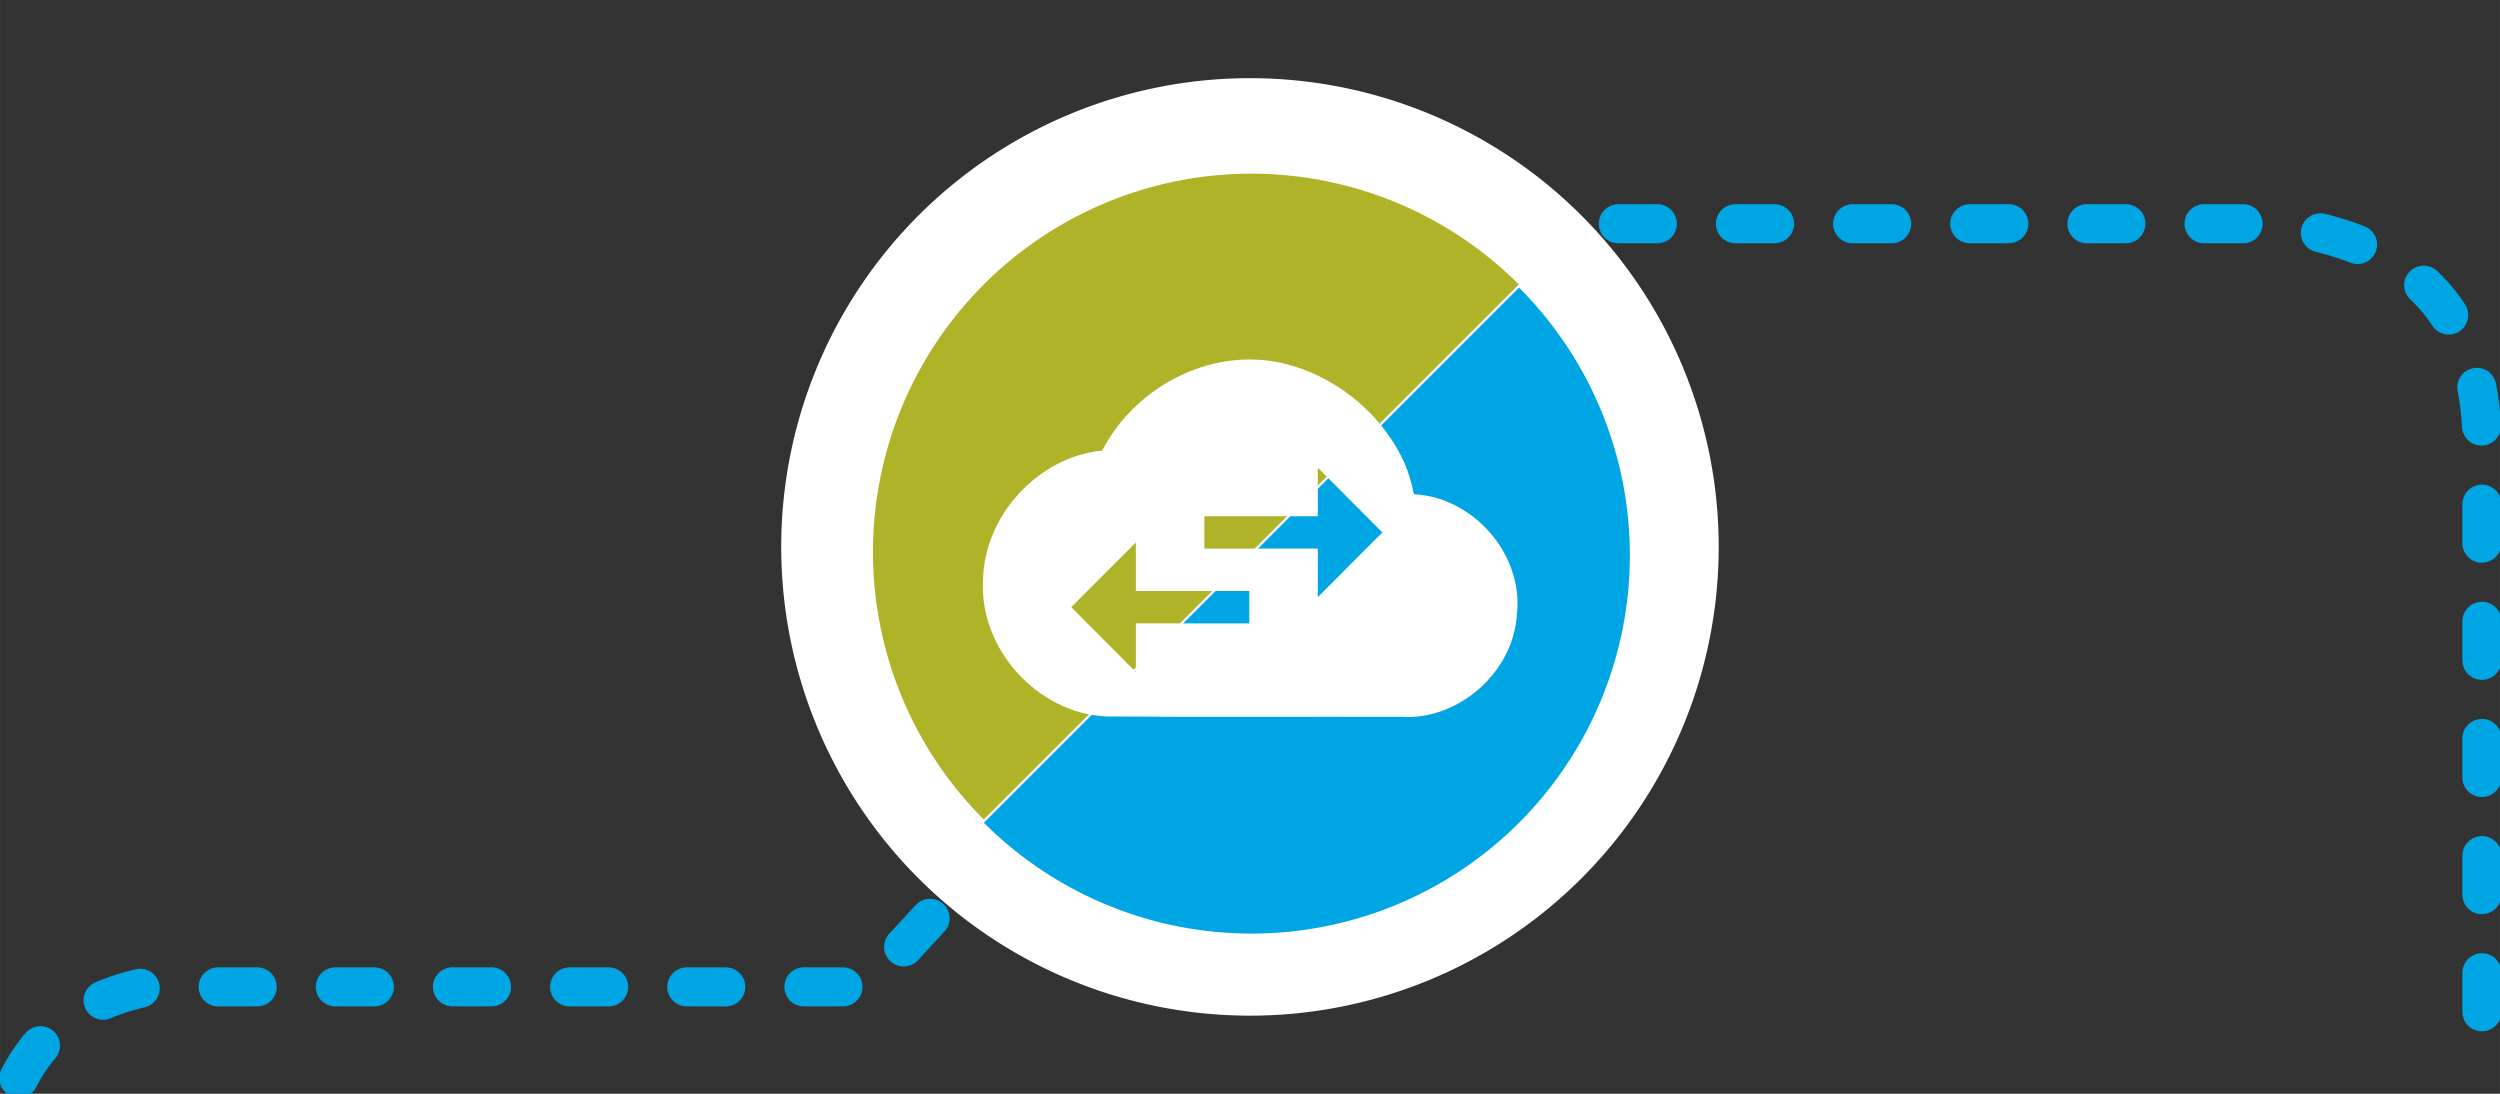 <?xml version="1.0" encoding="UTF-8" standalone="no"?>
<!-- Created with Inkscape (http://www.inkscape.org/) -->

<svg
   xmlns:dc="http://purl.org/dc/elements/1.1/"
   xmlns:cc="http://creativecommons.org/ns#"
   xmlns:rdf="http://www.w3.org/1999/02/22-rdf-syntax-ns#"
   xmlns:svg="http://www.w3.org/2000/svg"
   xmlns="http://www.w3.org/2000/svg"
   xmlns:sodipodi="http://sodipodi.sourceforge.net/DTD/sodipodi-0.dtd"
   xmlns:inkscape="http://www.inkscape.org/namespaces/inkscape"
   width="128"
   height="56"
   viewBox="0 0 33.867 14.817"
   version="1.1"
   id="svg2845"
   inkscape:version="0.92.4 (5da689c313, 2019-01-14)"
   sodipodi:docname="timeline-files.svg">
  <rect x="0" y="0" width="33.867" height="14.817" fill="#333333" stroke="none"/>
  <defs
     id="defs2839" />
  <sodipodi:namedview
     id="base"
     pagecolor="#ffffff"
     bordercolor="#666666"
     borderopacity="1.0"
     inkscape:pageopacity="0.0"
     inkscape:pageshadow="2"
     inkscape:zoom="3.959798"
     inkscape:cx="83.710599"
     inkscape:cy="11.623732"
     inkscape:document-units="mm"
     inkscape:current-layer="layer1"
     showgrid="false"
     units="px"
     inkscape:window-width="1089"
     inkscape:window-height="737"
     inkscape:window-x="797"
     inkscape:window-y="206"
     inkscape:window-maximized="0" />
  <g
     inkscape:label="Layer 1"
     inkscape:groupmode="layer"
     id="layer1"
     transform="translate(0,-282.183)">
    <path
       style="fill:none;stroke:#00a6e3;stroke-width:0.529;stroke-linecap:round;stroke-linejoin:round;stroke-miterlimit:4;stroke-dasharray:0.529, 1.058;stroke-dashoffset:0;stroke-opacity:1"
       d="m 21.923,285.214 h 8.857 c 1.611,0.214 2.774,0.924 2.842,2.842 v 8.743 m -33.367,-0.011 c 0.287,-0.562 0.807,-1.045 1.732,-1.236 h 9.754 l 1.102,-1.192"
       id="path11932"
       inkscape:connector-curvature="0"
       sodipodi:nodetypes="cccccccc" />
    <path
       style="opacity:1;fill:#ffffff;fill-opacity:1;stroke:none;stroke-width:0.585;stroke-linecap:round;stroke-linejoin:round;stroke-miterlimit:4;stroke-dasharray:0.585, 1.17;stroke-dashoffset:0;stroke-opacity:1"
       d="m 23.283,289.592 a 6.35,6.35 0 0 1 -6.35,6.35 6.35,6.35 0 0 1 -6.35,-6.35 6.35,6.35 0 0 1 6.35,-6.35 6.35,6.35 0 0 1 6.35,6.35 z"
       id="path818"
       inkscape:connector-curvature="0" />
    <path
       style="opacity:1;fill:#00a6e3;fill-opacity:1;stroke:none;stroke-width:0.486;stroke-linecap:round;stroke-linejoin:round;stroke-miterlimit:4;stroke-dasharray:0.486, 0.972;stroke-dashoffset:0;stroke-opacity:1"
       id="path831"
       sodipodi:type="arc"
       sodipodi:cx="-192.86475"
       sodipodi:cy="216.83937"
       sodipodi:rx="5.1263022"
       sodipodi:ry="5.1263022"
       sodipodi:start="0"
       sodipodi:end="3.1415927"
       d="m -187.738,216.839 a 5.126,5.126 0 0 1 -2.563,4.44 5.126,5.126 0 0 1 -5.126,0 5.126,5.126 0 0 1 -2.563,-4.44 l 5.126,0 z"
       transform="rotate(-45)" />
    <path
       d="m -187.738,-216.84 a 5.126,5.126 0 0 1 -2.563,4.439 5.126,5.126 0 0 1 -5.126,0 5.126,5.126 0 0 1 -2.563,-4.439 l 5.126,0 z"
       sodipodi:end="3.1415927"
       sodipodi:start="0"
       sodipodi:ry="5.1263022"
       sodipodi:rx="5.1263022"
       sodipodi:cy="-216.83958"
       sodipodi:cx="-192.86475"
       sodipodi:type="arc"
       id="path833"
       style="opacity:1;fill:#aeb328;fill-opacity:1;stroke:none;stroke-width:0.486;stroke-linecap:round;stroke-linejoin:round;stroke-miterlimit:4;stroke-dasharray:0.486, 0.972;stroke-dashoffset:0;stroke-opacity:1"
       transform="matrix(0.707,-0.707,-0.707,-0.707,0,0)" />
    <g
       style="fill:#ffffff;fill-opacity:1"
       transform="matrix(0.402,0,0,0.402,13.314,293.091)"
       id="use10905">
      <path
         style="fill:#ffffff;fill-opacity:1;stroke:none;stroke-width:1.469"
         d="m 48.072,15.154 c -3.037,-0.038 -6.002,1.8 -7.393,4.508 -3.172,0.301 -5.85,3.233 -5.896,6.412 -0.193,3.401 2.7,6.597 6.102,6.744 4.849,0.039 9.699,0.007 14.549,0.018 2.882,0.208 5.626,-2.231 5.771,-5.111 0.314,-2.936 -2.168,-5.763 -5.104,-5.904 -0.104,-0.56 -0.271,-1.11 -0.502,-1.631 -1.154,-2.471 -3.55,-4.365 -6.227,-4.902 -0.432,-0.085 -0.867,-0.127 -1.301,-0.133 z m 3.277,5.355 3.195,3.203 -3.195,3.203 v -2.402 h -5.615 v -1.602 h 5.615 z m -9.004,3.7 v 2.402 h 5.615 v 1.602 h -5.615 v 2.404 l -3.195,-3.205 z"
         transform="matrix(0.681,0,0,0.681,-23.68,-25.34)"
         id="path3833"
         inkscape:connector-curvature="0"
         sodipodi:nodetypes="sccccccccscccccccccccccccc" />
    </g>
  </g>
</svg>
